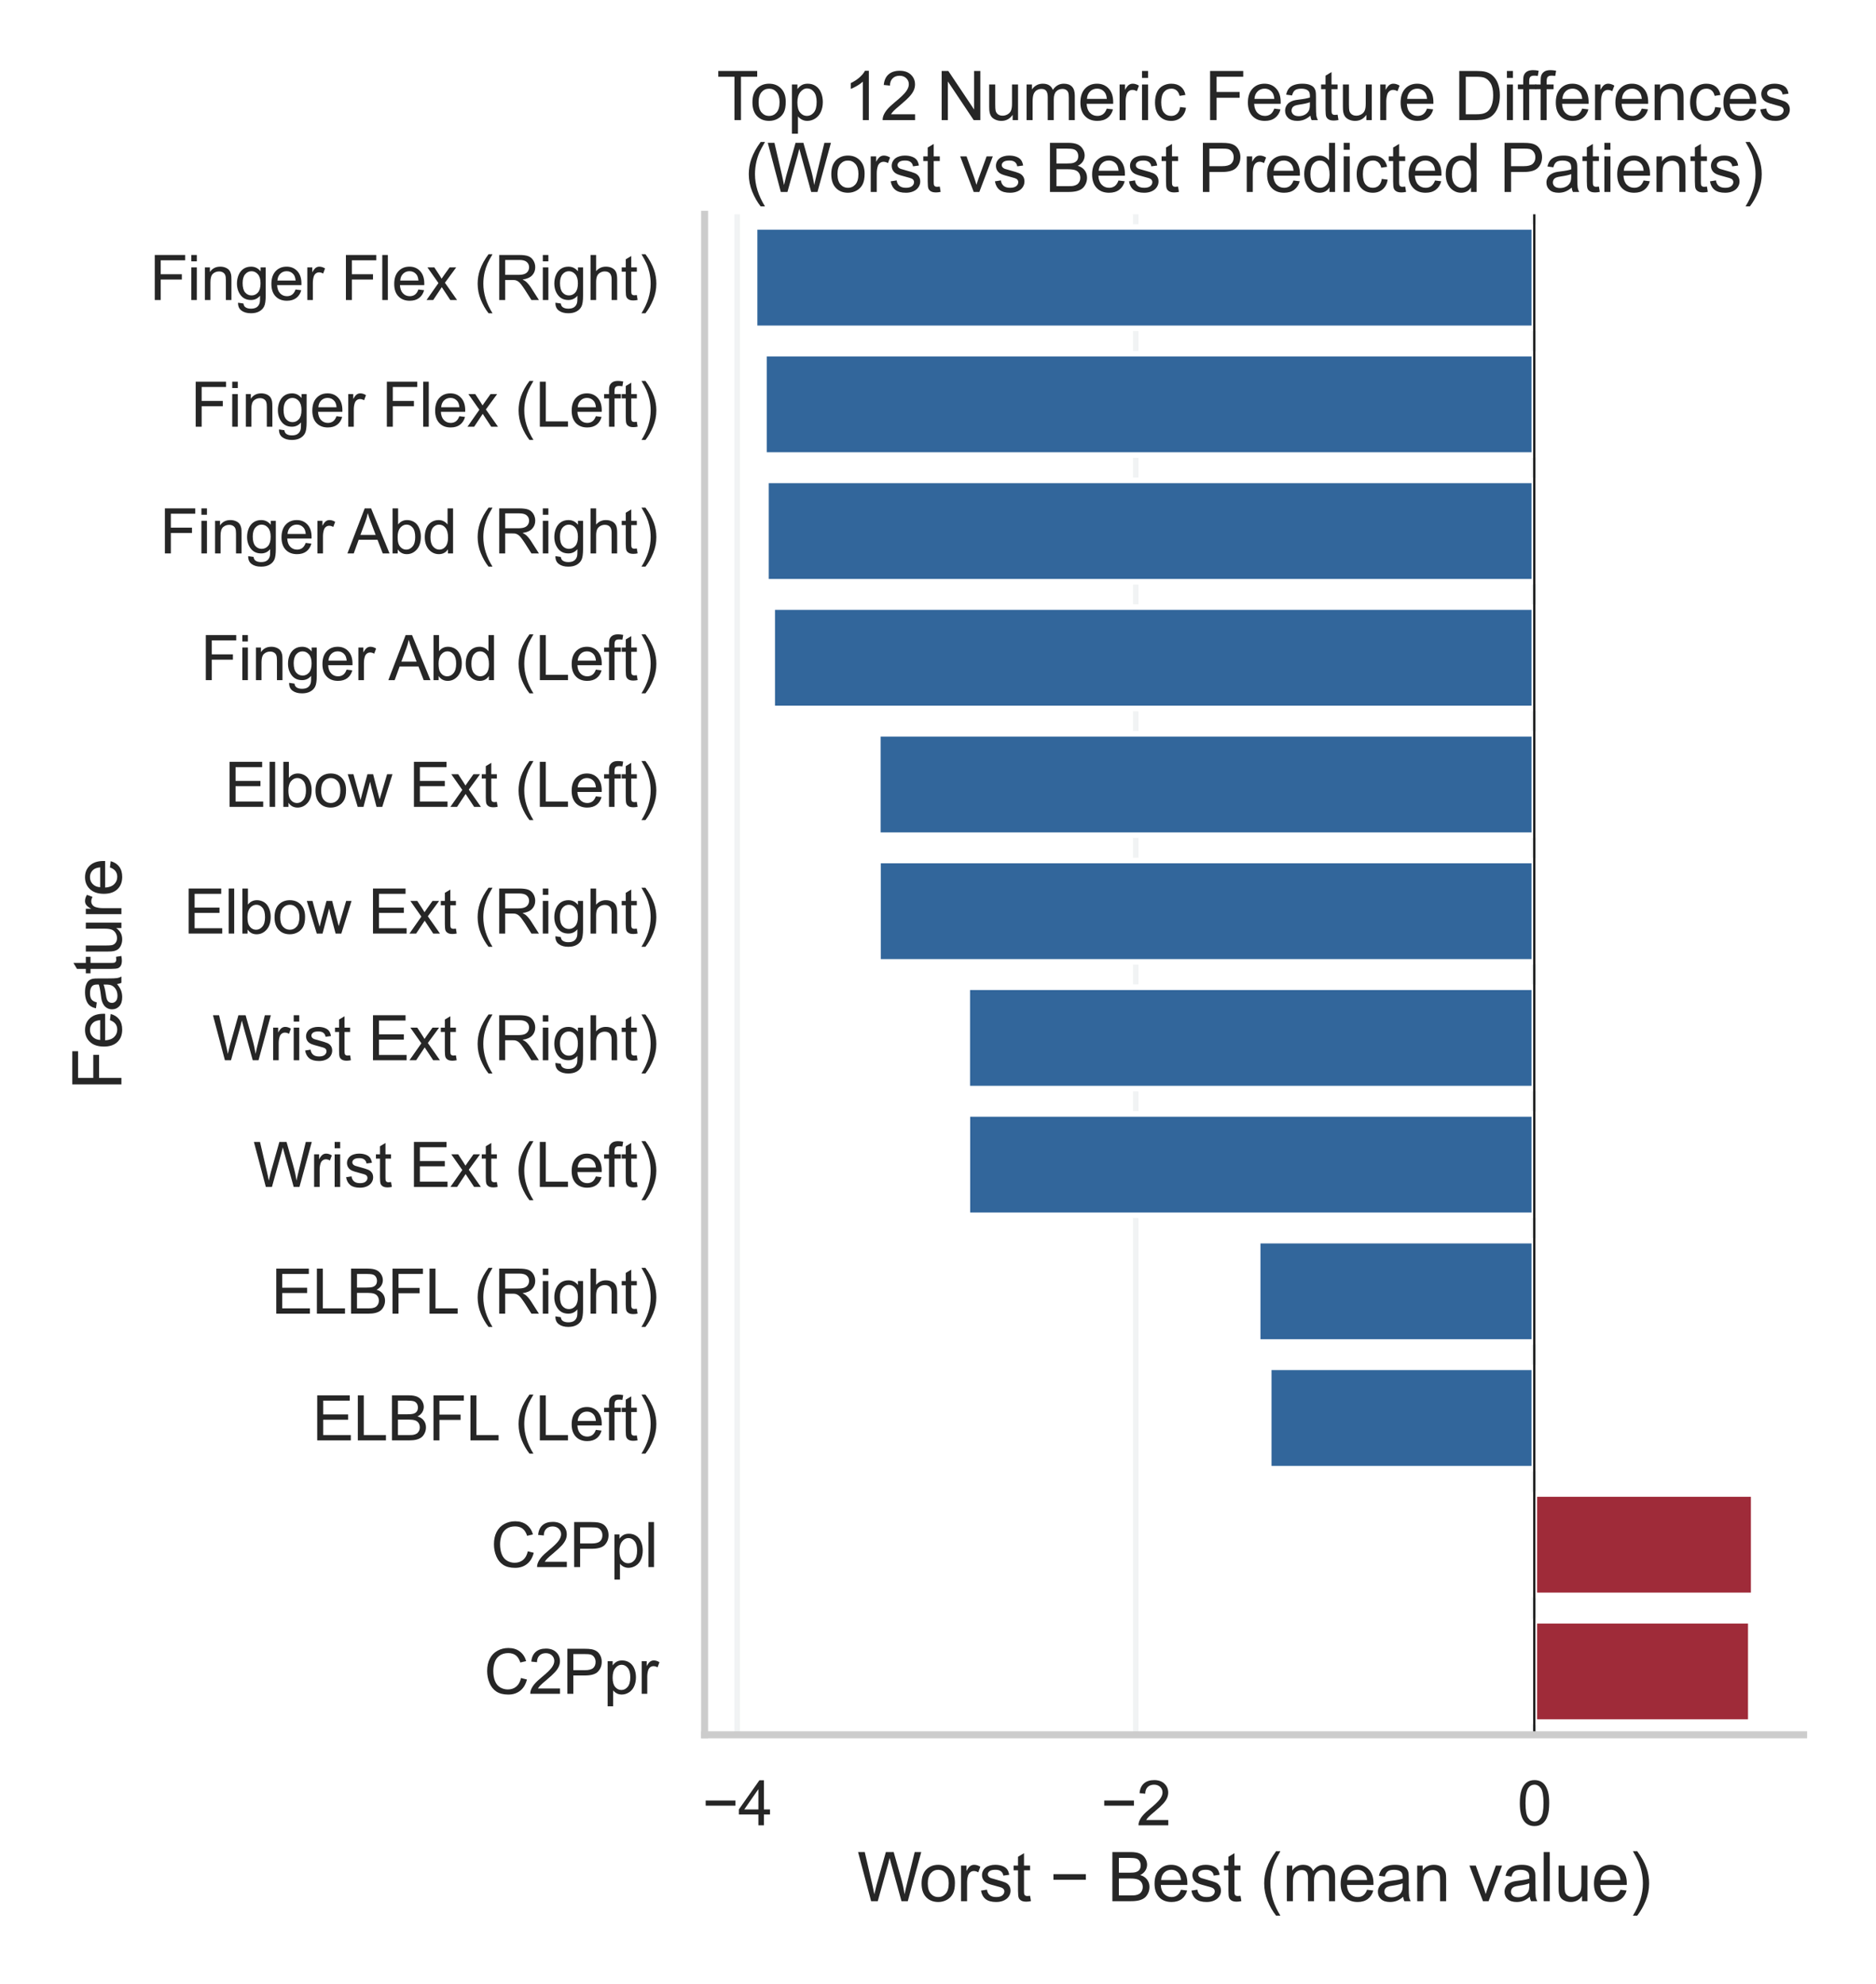 <?xml version="1.0" encoding="utf-8" standalone="no"?>
<!DOCTYPE svg PUBLIC "-//W3C//DTD SVG 1.1//EN"
  "http://www.w3.org/Graphics/SVG/1.1/DTD/svg11.dtd">
<svg xmlns:xlink="http://www.w3.org/1999/xlink" width="504pt" height="532.8pt" viewBox="0 0 504 532.8" xmlns="http://www.w3.org/2000/svg" version="1.1">
 <defs>
  <style type="text/css">*{stroke-linejoin: round; stroke-linecap: butt}</style>
 </defs>
 <g id="figure_1">
  <g id="patch_1">
   <path d="M 0 532.8 
L 504 532.8 
L 504 0 
L 0 0 
z
" style="fill: #ffffff"/>
  </g>
  <g id="axes_1">
   <g id="patch_2">
    <path d="M 189.3 465.9 
L 484.56 465.9 
L 484.56 57.552 
L 189.3 57.552 
z
" style="fill: #ffffff"/>
   </g>
   <g id="matplotlib.axis_1">
    <g id="xtick_1">
     <g id="line2d_1">
      <path d="M 198.054 465.9 
L 198.054 57.552 
" clip-path="url(#p49530a9f66)" style="fill: none; stroke: #d1d5d8; stroke-opacity: 0.3; stroke-width: 1.5; stroke-linecap: round"/>
     </g>
     <g id="text_1">
      <!-- −4 -->
      <g style="fill: #262626" transform="translate(188.648 490.21) scale(0.165 -0.165)">
       <defs>
        <path id="ArialMT-2212" d="M 3381 1997 
L 356 1997 
L 356 2522 
L 3381 2522 
L 3381 1997 
z
" transform="scale(0.016)"/>
        <path id="ArialMT-34" d="M 2069 0 
L 2069 1097 
L 81 1097 
L 81 1613 
L 2172 4581 
L 2631 4581 
L 2631 1613 
L 3250 1613 
L 3250 1097 
L 2631 1097 
L 2631 0 
L 2069 0 
z
M 2069 1613 
L 2069 3678 
L 634 1613 
L 2069 1613 
z
" transform="scale(0.016)"/>
       </defs>
       <use xlink:href="#ArialMT-2212"/>
       <use xlink:href="#ArialMT-34" x="58.398"/>
      </g>
     </g>
    </g>
    <g id="xtick_2">
     <g id="line2d_2">
      <path d="M 305.126 465.9 
L 305.126 57.552 
" clip-path="url(#p49530a9f66)" style="fill: none; stroke: #d1d5d8; stroke-opacity: 0.3; stroke-width: 1.5; stroke-linecap: round"/>
     </g>
     <g id="text_2">
      <!-- −2 -->
      <g style="fill: #262626" transform="translate(295.72 490.21) scale(0.165 -0.165)">
       <defs>
        <path id="ArialMT-32" d="M 3222 541 
L 3222 0 
L 194 0 
Q 188 203 259 391 
Q 375 700 629 1000 
Q 884 1300 1366 1694 
Q 2113 2306 2375 2664 
Q 2638 3022 2638 3341 
Q 2638 3675 2398 3904 
Q 2159 4134 1775 4134 
Q 1369 4134 1125 3890 
Q 881 3647 878 3216 
L 300 3275 
Q 359 3922 746 4261 
Q 1134 4600 1788 4600 
Q 2447 4600 2831 4234 
Q 3216 3869 3216 3328 
Q 3216 3053 3103 2787 
Q 2991 2522 2730 2228 
Q 2469 1934 1863 1422 
Q 1356 997 1212 845 
Q 1069 694 975 541 
L 3222 541 
z
" transform="scale(0.016)"/>
       </defs>
       <use xlink:href="#ArialMT-2212"/>
       <use xlink:href="#ArialMT-32" x="58.398"/>
      </g>
     </g>
    </g>
    <g id="xtick_3">
     <g id="line2d_3">
      <path d="M 412.199 465.9 
L 412.199 57.552 
" clip-path="url(#p49530a9f66)" style="fill: none; stroke: #d1d5d8; stroke-opacity: 0.3; stroke-width: 1.5; stroke-linecap: round"/>
     </g>
     <g id="text_3">
      <!-- 0 -->
      <g style="fill: #262626" transform="translate(407.611 490.21) scale(0.165 -0.165)">
       <defs>
        <path id="ArialMT-30" d="M 266 2259 
Q 266 3072 433 3567 
Q 600 4063 929 4331 
Q 1259 4600 1759 4600 
Q 2128 4600 2406 4451 
Q 2684 4303 2865 4023 
Q 3047 3744 3150 3342 
Q 3253 2941 3253 2259 
Q 3253 1453 3087 958 
Q 2922 463 2592 192 
Q 2263 -78 1759 -78 
Q 1097 -78 719 397 
Q 266 969 266 2259 
z
M 844 2259 
Q 844 1131 1108 757 
Q 1372 384 1759 384 
Q 2147 384 2411 759 
Q 2675 1134 2675 2259 
Q 2675 3391 2411 3762 
Q 2147 4134 1753 4134 
Q 1366 4134 1134 3806 
Q 844 3388 844 2259 
z
" transform="scale(0.016)"/>
       </defs>
       <use xlink:href="#ArialMT-30"/>
      </g>
     </g>
    </g>
    <g id="text_4">
     <!-- Worst − Best (mean value) -->
     <g style="fill: #262626" transform="translate(230.305 510.593) scale(0.18 -0.18)">
      <defs>
       <path id="ArialMT-57" d="M 1294 0 
L 78 4581 
L 700 4581 
L 1397 1578 
Q 1509 1106 1591 641 
Q 1766 1375 1797 1488 
L 2669 4581 
L 3400 4581 
L 4056 2263 
Q 4303 1400 4413 641 
Q 4500 1075 4641 1638 
L 5359 4581 
L 5969 4581 
L 4713 0 
L 4128 0 
L 3163 3491 
Q 3041 3928 3019 4028 
Q 2947 3713 2884 3491 
L 1913 0 
L 1294 0 
z
" transform="scale(0.016)"/>
       <path id="ArialMT-6f" d="M 213 1659 
Q 213 2581 725 3025 
Q 1153 3394 1769 3394 
Q 2453 3394 2887 2945 
Q 3322 2497 3322 1706 
Q 3322 1066 3130 698 
Q 2938 331 2570 128 
Q 2203 -75 1769 -75 
Q 1072 -75 642 372 
Q 213 819 213 1659 
z
M 791 1659 
Q 791 1022 1069 705 
Q 1347 388 1769 388 
Q 2188 388 2466 706 
Q 2744 1025 2744 1678 
Q 2744 2294 2464 2611 
Q 2184 2928 1769 2928 
Q 1347 2928 1069 2612 
Q 791 2297 791 1659 
z
" transform="scale(0.016)"/>
       <path id="ArialMT-72" d="M 416 0 
L 416 3319 
L 922 3319 
L 922 2816 
Q 1116 3169 1280 3281 
Q 1444 3394 1641 3394 
Q 1925 3394 2219 3213 
L 2025 2691 
Q 1819 2813 1613 2813 
Q 1428 2813 1281 2702 
Q 1134 2591 1072 2394 
Q 978 2094 978 1738 
L 978 0 
L 416 0 
z
" transform="scale(0.016)"/>
       <path id="ArialMT-73" d="M 197 991 
L 753 1078 
Q 800 744 1014 566 
Q 1228 388 1613 388 
Q 2000 388 2187 545 
Q 2375 703 2375 916 
Q 2375 1106 2209 1216 
Q 2094 1291 1634 1406 
Q 1016 1563 777 1677 
Q 538 1791 414 1992 
Q 291 2194 291 2438 
Q 291 2659 392 2848 
Q 494 3038 669 3163 
Q 800 3259 1026 3326 
Q 1253 3394 1513 3394 
Q 1903 3394 2198 3281 
Q 2494 3169 2634 2976 
Q 2775 2784 2828 2463 
L 2278 2388 
Q 2241 2644 2061 2787 
Q 1881 2931 1553 2931 
Q 1166 2931 1000 2803 
Q 834 2675 834 2503 
Q 834 2394 903 2306 
Q 972 2216 1119 2156 
Q 1203 2125 1616 2013 
Q 2213 1853 2448 1751 
Q 2684 1650 2818 1456 
Q 2953 1263 2953 975 
Q 2953 694 2789 445 
Q 2625 197 2315 61 
Q 2006 -75 1616 -75 
Q 969 -75 630 194 
Q 291 463 197 991 
z
" transform="scale(0.016)"/>
       <path id="ArialMT-74" d="M 1650 503 
L 1731 6 
Q 1494 -44 1306 -44 
Q 1000 -44 831 53 
Q 663 150 594 308 
Q 525 466 525 972 
L 525 2881 
L 113 2881 
L 113 3319 
L 525 3319 
L 525 4141 
L 1084 4478 
L 1084 3319 
L 1650 3319 
L 1650 2881 
L 1084 2881 
L 1084 941 
Q 1084 700 1114 631 
Q 1144 563 1211 522 
Q 1278 481 1403 481 
Q 1497 481 1650 503 
z
" transform="scale(0.016)"/>
       <path id="ArialMT-20" transform="scale(0.016)"/>
       <path id="ArialMT-42" d="M 469 0 
L 469 4581 
L 2188 4581 
Q 2713 4581 3030 4442 
Q 3347 4303 3526 4014 
Q 3706 3725 3706 3409 
Q 3706 3116 3547 2856 
Q 3388 2597 3066 2438 
Q 3481 2316 3704 2022 
Q 3928 1728 3928 1328 
Q 3928 1006 3792 729 
Q 3656 453 3456 303 
Q 3256 153 2954 76 
Q 2653 0 2216 0 
L 469 0 
z
M 1075 2656 
L 2066 2656 
Q 2469 2656 2644 2709 
Q 2875 2778 2992 2937 
Q 3109 3097 3109 3338 
Q 3109 3566 3000 3739 
Q 2891 3913 2687 3977 
Q 2484 4041 1991 4041 
L 1075 4041 
L 1075 2656 
z
M 1075 541 
L 2216 541 
Q 2509 541 2628 563 
Q 2838 600 2978 687 
Q 3119 775 3209 942 
Q 3300 1109 3300 1328 
Q 3300 1584 3169 1773 
Q 3038 1963 2805 2039 
Q 2572 2116 2134 2116 
L 1075 2116 
L 1075 541 
z
" transform="scale(0.016)"/>
       <path id="ArialMT-65" d="M 2694 1069 
L 3275 997 
Q 3138 488 2766 206 
Q 2394 -75 1816 -75 
Q 1088 -75 661 373 
Q 234 822 234 1631 
Q 234 2469 665 2931 
Q 1097 3394 1784 3394 
Q 2450 3394 2872 2941 
Q 3294 2488 3294 1666 
Q 3294 1616 3291 1516 
L 816 1516 
Q 847 969 1125 678 
Q 1403 388 1819 388 
Q 2128 388 2347 550 
Q 2566 713 2694 1069 
z
M 847 1978 
L 2700 1978 
Q 2663 2397 2488 2606 
Q 2219 2931 1791 2931 
Q 1403 2931 1139 2672 
Q 875 2413 847 1978 
z
" transform="scale(0.016)"/>
       <path id="ArialMT-28" d="M 1497 -1347 
Q 1031 -759 709 28 
Q 388 816 388 1659 
Q 388 2403 628 3084 
Q 909 3875 1497 4659 
L 1900 4659 
Q 1522 4009 1400 3731 
Q 1209 3300 1100 2831 
Q 966 2247 966 1656 
Q 966 153 1900 -1347 
L 1497 -1347 
z
" transform="scale(0.016)"/>
       <path id="ArialMT-6d" d="M 422 0 
L 422 3319 
L 925 3319 
L 925 2853 
Q 1081 3097 1340 3245 
Q 1600 3394 1931 3394 
Q 2300 3394 2536 3241 
Q 2772 3088 2869 2813 
Q 3263 3394 3894 3394 
Q 4388 3394 4653 3120 
Q 4919 2847 4919 2278 
L 4919 0 
L 4359 0 
L 4359 2091 
Q 4359 2428 4304 2576 
Q 4250 2725 4106 2815 
Q 3963 2906 3769 2906 
Q 3419 2906 3187 2673 
Q 2956 2441 2956 1928 
L 2956 0 
L 2394 0 
L 2394 2156 
Q 2394 2531 2256 2718 
Q 2119 2906 1806 2906 
Q 1569 2906 1367 2781 
Q 1166 2656 1075 2415 
Q 984 2175 984 1722 
L 984 0 
L 422 0 
z
" transform="scale(0.016)"/>
       <path id="ArialMT-61" d="M 2588 409 
Q 2275 144 1986 34 
Q 1697 -75 1366 -75 
Q 819 -75 525 192 
Q 231 459 231 875 
Q 231 1119 342 1320 
Q 453 1522 633 1644 
Q 813 1766 1038 1828 
Q 1203 1872 1538 1913 
Q 2219 1994 2541 2106 
Q 2544 2222 2544 2253 
Q 2544 2597 2384 2738 
Q 2169 2928 1744 2928 
Q 1347 2928 1158 2789 
Q 969 2650 878 2297 
L 328 2372 
Q 403 2725 575 2942 
Q 747 3159 1072 3276 
Q 1397 3394 1825 3394 
Q 2250 3394 2515 3294 
Q 2781 3194 2906 3042 
Q 3031 2891 3081 2659 
Q 3109 2516 3109 2141 
L 3109 1391 
Q 3109 606 3145 398 
Q 3181 191 3288 0 
L 2700 0 
Q 2613 175 2588 409 
z
M 2541 1666 
Q 2234 1541 1622 1453 
Q 1275 1403 1131 1340 
Q 988 1278 909 1158 
Q 831 1038 831 891 
Q 831 666 1001 516 
Q 1172 366 1500 366 
Q 1825 366 2078 508 
Q 2331 650 2450 897 
Q 2541 1088 2541 1459 
L 2541 1666 
z
" transform="scale(0.016)"/>
       <path id="ArialMT-6e" d="M 422 0 
L 422 3319 
L 928 3319 
L 928 2847 
Q 1294 3394 1984 3394 
Q 2284 3394 2536 3286 
Q 2788 3178 2913 3003 
Q 3038 2828 3088 2588 
Q 3119 2431 3119 2041 
L 3119 0 
L 2556 0 
L 2556 2019 
Q 2556 2363 2490 2533 
Q 2425 2703 2258 2804 
Q 2091 2906 1866 2906 
Q 1506 2906 1245 2678 
Q 984 2450 984 1813 
L 984 0 
L 422 0 
z
" transform="scale(0.016)"/>
       <path id="ArialMT-76" d="M 1344 0 
L 81 3319 
L 675 3319 
L 1388 1331 
Q 1503 1009 1600 663 
Q 1675 925 1809 1294 
L 2547 3319 
L 3125 3319 
L 1869 0 
L 1344 0 
z
" transform="scale(0.016)"/>
       <path id="ArialMT-6c" d="M 409 0 
L 409 4581 
L 972 4581 
L 972 0 
L 409 0 
z
" transform="scale(0.016)"/>
       <path id="ArialMT-75" d="M 2597 0 
L 2597 488 
Q 2209 -75 1544 -75 
Q 1250 -75 995 37 
Q 741 150 617 320 
Q 494 491 444 738 
Q 409 903 409 1263 
L 409 3319 
L 972 3319 
L 972 1478 
Q 972 1038 1006 884 
Q 1059 663 1231 536 
Q 1403 409 1656 409 
Q 1909 409 2131 539 
Q 2353 669 2445 892 
Q 2538 1116 2538 1541 
L 2538 3319 
L 3100 3319 
L 3100 0 
L 2597 0 
z
" transform="scale(0.016)"/>
       <path id="ArialMT-29" d="M 791 -1347 
L 388 -1347 
Q 1322 153 1322 1656 
Q 1322 2244 1188 2822 
Q 1081 3291 891 3722 
Q 769 4003 388 4659 
L 791 4659 
Q 1378 3875 1659 3084 
Q 1900 2403 1900 1659 
Q 1900 816 1576 28 
Q 1253 -759 791 -1347 
z
" transform="scale(0.016)"/>
      </defs>
      <use xlink:href="#ArialMT-57"/>
      <use xlink:href="#ArialMT-6f" x="92.635"/>
      <use xlink:href="#ArialMT-72" x="148.25"/>
      <use xlink:href="#ArialMT-73" x="181.551"/>
      <use xlink:href="#ArialMT-74" x="231.551"/>
      <use xlink:href="#ArialMT-20" x="259.334"/>
      <use xlink:href="#ArialMT-2212" x="287.117"/>
      <use xlink:href="#ArialMT-20" x="345.516"/>
      <use xlink:href="#ArialMT-42" x="373.299"/>
      <use xlink:href="#ArialMT-65" x="439.998"/>
      <use xlink:href="#ArialMT-73" x="495.613"/>
      <use xlink:href="#ArialMT-74" x="545.613"/>
      <use xlink:href="#ArialMT-20" x="573.396"/>
      <use xlink:href="#ArialMT-28" x="601.18"/>
      <use xlink:href="#ArialMT-6d" x="634.48"/>
      <use xlink:href="#ArialMT-65" x="717.781"/>
      <use xlink:href="#ArialMT-61" x="773.396"/>
      <use xlink:href="#ArialMT-6e" x="829.012"/>
      <use xlink:href="#ArialMT-20" x="884.627"/>
      <use xlink:href="#ArialMT-76" x="912.41"/>
      <use xlink:href="#ArialMT-61" x="962.41"/>
      <use xlink:href="#ArialMT-6c" x="1018.025"/>
      <use xlink:href="#ArialMT-75" x="1040.242"/>
      <use xlink:href="#ArialMT-65" x="1095.857"/>
      <use xlink:href="#ArialMT-29" x="1151.473"/>
     </g>
    </g>
   </g>
   <g id="matplotlib.axis_2">
    <g id="ytick_1">
     <g id="text_5">
      <!-- Finger Flex (Right) -->
      <g style="fill: #262626" transform="translate(40.193 80.572) scale(0.165 -0.165)">
       <defs>
        <path id="ArialMT-46" d="M 525 0 
L 525 4581 
L 3616 4581 
L 3616 4041 
L 1131 4041 
L 1131 2622 
L 3281 2622 
L 3281 2081 
L 1131 2081 
L 1131 0 
L 525 0 
z
" transform="scale(0.016)"/>
        <path id="ArialMT-69" d="M 425 3934 
L 425 4581 
L 988 4581 
L 988 3934 
L 425 3934 
z
M 425 0 
L 425 3319 
L 988 3319 
L 988 0 
L 425 0 
z
" transform="scale(0.016)"/>
        <path id="ArialMT-67" d="M 319 -275 
L 866 -356 
Q 900 -609 1056 -725 
Q 1266 -881 1628 -881 
Q 2019 -881 2231 -725 
Q 2444 -569 2519 -288 
Q 2563 -116 2559 434 
Q 2191 0 1641 0 
Q 956 0 581 494 
Q 206 988 206 1678 
Q 206 2153 378 2554 
Q 550 2956 876 3175 
Q 1203 3394 1644 3394 
Q 2231 3394 2613 2919 
L 2613 3319 
L 3131 3319 
L 3131 450 
Q 3131 -325 2973 -648 
Q 2816 -972 2473 -1159 
Q 2131 -1347 1631 -1347 
Q 1038 -1347 672 -1080 
Q 306 -813 319 -275 
z
M 784 1719 
Q 784 1066 1043 766 
Q 1303 466 1694 466 
Q 2081 466 2343 764 
Q 2606 1063 2606 1700 
Q 2606 2309 2336 2618 
Q 2066 2928 1684 2928 
Q 1309 2928 1046 2623 
Q 784 2319 784 1719 
z
" transform="scale(0.016)"/>
        <path id="ArialMT-78" d="M 47 0 
L 1259 1725 
L 138 3319 
L 841 3319 
L 1350 2541 
Q 1494 2319 1581 2169 
Q 1719 2375 1834 2534 
L 2394 3319 
L 3066 3319 
L 1919 1756 
L 3153 0 
L 2463 0 
L 1781 1031 
L 1600 1309 
L 728 0 
L 47 0 
z
" transform="scale(0.016)"/>
        <path id="ArialMT-52" d="M 503 0 
L 503 4581 
L 2534 4581 
Q 3147 4581 3465 4457 
Q 3784 4334 3975 4021 
Q 4166 3709 4166 3331 
Q 4166 2844 3850 2509 
Q 3534 2175 2875 2084 
Q 3116 1969 3241 1856 
Q 3506 1613 3744 1247 
L 4541 0 
L 3778 0 
L 3172 953 
Q 2906 1366 2734 1584 
Q 2563 1803 2427 1890 
Q 2291 1978 2150 2013 
Q 2047 2034 1813 2034 
L 1109 2034 
L 1109 0 
L 503 0 
z
M 1109 2559 
L 2413 2559 
Q 2828 2559 3062 2645 
Q 3297 2731 3419 2920 
Q 3541 3109 3541 3331 
Q 3541 3656 3305 3865 
Q 3069 4075 2559 4075 
L 1109 4075 
L 1109 2559 
z
" transform="scale(0.016)"/>
        <path id="ArialMT-68" d="M 422 0 
L 422 4581 
L 984 4581 
L 984 2938 
Q 1378 3394 1978 3394 
Q 2347 3394 2619 3248 
Q 2891 3103 3008 2847 
Q 3125 2591 3125 2103 
L 3125 0 
L 2563 0 
L 2563 2103 
Q 2563 2525 2380 2717 
Q 2197 2909 1863 2909 
Q 1613 2909 1392 2779 
Q 1172 2650 1078 2428 
Q 984 2206 984 1816 
L 984 0 
L 422 0 
z
" transform="scale(0.016)"/>
       </defs>
       <use xlink:href="#ArialMT-46"/>
       <use xlink:href="#ArialMT-69" x="61.084"/>
       <use xlink:href="#ArialMT-6e" x="83.301"/>
       <use xlink:href="#ArialMT-67" x="138.916"/>
       <use xlink:href="#ArialMT-65" x="194.531"/>
       <use xlink:href="#ArialMT-72" x="250.146"/>
       <use xlink:href="#ArialMT-20" x="283.447"/>
       <use xlink:href="#ArialMT-46" x="311.23"/>
       <use xlink:href="#ArialMT-6c" x="372.314"/>
       <use xlink:href="#ArialMT-65" x="394.531"/>
       <use xlink:href="#ArialMT-78" x="450.146"/>
       <use xlink:href="#ArialMT-20" x="500.146"/>
       <use xlink:href="#ArialMT-28" x="527.93"/>
       <use xlink:href="#ArialMT-52" x="561.23"/>
       <use xlink:href="#ArialMT-69" x="633.447"/>
       <use xlink:href="#ArialMT-67" x="655.664"/>
       <use xlink:href="#ArialMT-68" x="711.279"/>
       <use xlink:href="#ArialMT-74" x="766.895"/>
       <use xlink:href="#ArialMT-29" x="794.678"/>
      </g>
     </g>
    </g>
    <g id="ytick_2">
     <g id="text_6">
      <!-- Finger Flex (Left) -->
      <g style="fill: #262626" transform="translate(51.191 114.601) scale(0.165 -0.165)">
       <defs>
        <path id="ArialMT-4c" d="M 469 0 
L 469 4581 
L 1075 4581 
L 1075 541 
L 3331 541 
L 3331 0 
L 469 0 
z
" transform="scale(0.016)"/>
        <path id="ArialMT-66" d="M 556 0 
L 556 2881 
L 59 2881 
L 59 3319 
L 556 3319 
L 556 3672 
Q 556 4006 616 4169 
Q 697 4388 901 4523 
Q 1106 4659 1475 4659 
Q 1713 4659 2000 4603 
L 1916 4113 
Q 1741 4144 1584 4144 
Q 1328 4144 1222 4034 
Q 1116 3925 1116 3625 
L 1116 3319 
L 1763 3319 
L 1763 2881 
L 1116 2881 
L 1116 0 
L 556 0 
z
" transform="scale(0.016)"/>
       </defs>
       <use xlink:href="#ArialMT-46"/>
       <use xlink:href="#ArialMT-69" x="61.084"/>
       <use xlink:href="#ArialMT-6e" x="83.301"/>
       <use xlink:href="#ArialMT-67" x="138.916"/>
       <use xlink:href="#ArialMT-65" x="194.531"/>
       <use xlink:href="#ArialMT-72" x="250.146"/>
       <use xlink:href="#ArialMT-20" x="283.447"/>
       <use xlink:href="#ArialMT-46" x="311.23"/>
       <use xlink:href="#ArialMT-6c" x="372.314"/>
       <use xlink:href="#ArialMT-65" x="394.531"/>
       <use xlink:href="#ArialMT-78" x="450.146"/>
       <use xlink:href="#ArialMT-20" x="500.146"/>
       <use xlink:href="#ArialMT-28" x="527.93"/>
       <use xlink:href="#ArialMT-4c" x="561.23"/>
       <use xlink:href="#ArialMT-65" x="616.846"/>
       <use xlink:href="#ArialMT-66" x="672.461"/>
       <use xlink:href="#ArialMT-74" x="700.244"/>
       <use xlink:href="#ArialMT-29" x="728.027"/>
      </g>
     </g>
    </g>
    <g id="ytick_3">
     <g id="text_7">
      <!-- Finger Abd (Right) -->
      <g style="fill: #262626" transform="translate(42.913 148.63) scale(0.165 -0.165)">
       <defs>
        <path id="ArialMT-41" d="M -9 0 
L 1750 4581 
L 2403 4581 
L 4278 0 
L 3588 0 
L 3053 1388 
L 1138 1388 
L 634 0 
L -9 0 
z
M 1313 1881 
L 2866 1881 
L 2388 3150 
Q 2169 3728 2063 4100 
Q 1975 3659 1816 3225 
L 1313 1881 
z
" transform="scale(0.016)"/>
        <path id="ArialMT-62" d="M 941 0 
L 419 0 
L 419 4581 
L 981 4581 
L 981 2947 
Q 1338 3394 1891 3394 
Q 2197 3394 2470 3270 
Q 2744 3147 2920 2923 
Q 3097 2700 3197 2384 
Q 3297 2069 3297 1709 
Q 3297 856 2875 390 
Q 2453 -75 1863 -75 
Q 1275 -75 941 416 
L 941 0 
z
M 934 1684 
Q 934 1088 1097 822 
Q 1363 388 1816 388 
Q 2184 388 2453 708 
Q 2722 1028 2722 1663 
Q 2722 2313 2464 2622 
Q 2206 2931 1841 2931 
Q 1472 2931 1203 2611 
Q 934 2291 934 1684 
z
" transform="scale(0.016)"/>
        <path id="ArialMT-64" d="M 2575 0 
L 2575 419 
Q 2259 -75 1647 -75 
Q 1250 -75 917 144 
Q 584 363 401 755 
Q 219 1147 219 1656 
Q 219 2153 384 2558 
Q 550 2963 881 3178 
Q 1213 3394 1622 3394 
Q 1922 3394 2156 3267 
Q 2391 3141 2538 2938 
L 2538 4581 
L 3097 4581 
L 3097 0 
L 2575 0 
z
M 797 1656 
Q 797 1019 1065 703 
Q 1334 388 1700 388 
Q 2069 388 2326 689 
Q 2584 991 2584 1609 
Q 2584 2291 2321 2609 
Q 2059 2928 1675 2928 
Q 1300 2928 1048 2622 
Q 797 2316 797 1656 
z
" transform="scale(0.016)"/>
       </defs>
       <use xlink:href="#ArialMT-46"/>
       <use xlink:href="#ArialMT-69" x="61.084"/>
       <use xlink:href="#ArialMT-6e" x="83.301"/>
       <use xlink:href="#ArialMT-67" x="138.916"/>
       <use xlink:href="#ArialMT-65" x="194.531"/>
       <use xlink:href="#ArialMT-72" x="250.146"/>
       <use xlink:href="#ArialMT-20" x="283.447"/>
       <use xlink:href="#ArialMT-41" x="305.73"/>
       <use xlink:href="#ArialMT-62" x="372.43"/>
       <use xlink:href="#ArialMT-64" x="428.045"/>
       <use xlink:href="#ArialMT-20" x="483.66"/>
       <use xlink:href="#ArialMT-28" x="511.443"/>
       <use xlink:href="#ArialMT-52" x="544.744"/>
       <use xlink:href="#ArialMT-69" x="616.961"/>
       <use xlink:href="#ArialMT-67" x="639.178"/>
       <use xlink:href="#ArialMT-68" x="694.793"/>
       <use xlink:href="#ArialMT-74" x="750.408"/>
       <use xlink:href="#ArialMT-29" x="778.191"/>
      </g>
     </g>
    </g>
    <g id="ytick_4">
     <g id="text_8">
      <!-- Finger Abd (Left) -->
      <g style="fill: #262626" transform="translate(53.911 182.659) scale(0.165 -0.165)">
       <use xlink:href="#ArialMT-46"/>
       <use xlink:href="#ArialMT-69" x="61.084"/>
       <use xlink:href="#ArialMT-6e" x="83.301"/>
       <use xlink:href="#ArialMT-67" x="138.916"/>
       <use xlink:href="#ArialMT-65" x="194.531"/>
       <use xlink:href="#ArialMT-72" x="250.146"/>
       <use xlink:href="#ArialMT-20" x="283.447"/>
       <use xlink:href="#ArialMT-41" x="305.73"/>
       <use xlink:href="#ArialMT-62" x="372.43"/>
       <use xlink:href="#ArialMT-64" x="428.045"/>
       <use xlink:href="#ArialMT-20" x="483.66"/>
       <use xlink:href="#ArialMT-28" x="511.443"/>
       <use xlink:href="#ArialMT-4c" x="544.744"/>
       <use xlink:href="#ArialMT-65" x="600.359"/>
       <use xlink:href="#ArialMT-66" x="655.975"/>
       <use xlink:href="#ArialMT-74" x="683.758"/>
       <use xlink:href="#ArialMT-29" x="711.541"/>
      </g>
     </g>
    </g>
    <g id="ytick_5">
     <g id="text_9">
      <!-- Elbow Ext (Left) -->
      <g style="fill: #262626" transform="translate(60.346 216.688) scale(0.165 -0.165)">
       <defs>
        <path id="ArialMT-45" d="M 506 0 
L 506 4581 
L 3819 4581 
L 3819 4041 
L 1113 4041 
L 1113 2638 
L 3647 2638 
L 3647 2100 
L 1113 2100 
L 1113 541 
L 3925 541 
L 3925 0 
L 506 0 
z
" transform="scale(0.016)"/>
        <path id="ArialMT-77" d="M 1034 0 
L 19 3319 
L 600 3319 
L 1128 1403 
L 1325 691 
Q 1338 744 1497 1375 
L 2025 3319 
L 2603 3319 
L 3100 1394 
L 3266 759 
L 3456 1400 
L 4025 3319 
L 4572 3319 
L 3534 0 
L 2950 0 
L 2422 1988 
L 2294 2553 
L 1622 0 
L 1034 0 
z
" transform="scale(0.016)"/>
       </defs>
       <use xlink:href="#ArialMT-45"/>
       <use xlink:href="#ArialMT-6c" x="66.699"/>
       <use xlink:href="#ArialMT-62" x="88.916"/>
       <use xlink:href="#ArialMT-6f" x="144.531"/>
       <use xlink:href="#ArialMT-77" x="200.146"/>
       <use xlink:href="#ArialMT-20" x="272.363"/>
       <use xlink:href="#ArialMT-45" x="300.146"/>
       <use xlink:href="#ArialMT-78" x="366.846"/>
       <use xlink:href="#ArialMT-74" x="416.846"/>
       <use xlink:href="#ArialMT-20" x="444.629"/>
       <use xlink:href="#ArialMT-28" x="472.412"/>
       <use xlink:href="#ArialMT-4c" x="505.713"/>
       <use xlink:href="#ArialMT-65" x="561.328"/>
       <use xlink:href="#ArialMT-66" x="616.943"/>
       <use xlink:href="#ArialMT-74" x="644.727"/>
       <use xlink:href="#ArialMT-29" x="672.51"/>
      </g>
     </g>
    </g>
    <g id="ytick_6">
     <g id="text_10">
      <!-- Elbow Ext (Right) -->
      <g style="fill: #262626" transform="translate(49.348 250.717) scale(0.165 -0.165)">
       <use xlink:href="#ArialMT-45"/>
       <use xlink:href="#ArialMT-6c" x="66.699"/>
       <use xlink:href="#ArialMT-62" x="88.916"/>
       <use xlink:href="#ArialMT-6f" x="144.531"/>
       <use xlink:href="#ArialMT-77" x="200.146"/>
       <use xlink:href="#ArialMT-20" x="272.363"/>
       <use xlink:href="#ArialMT-45" x="300.146"/>
       <use xlink:href="#ArialMT-78" x="366.846"/>
       <use xlink:href="#ArialMT-74" x="416.846"/>
       <use xlink:href="#ArialMT-20" x="444.629"/>
       <use xlink:href="#ArialMT-28" x="472.412"/>
       <use xlink:href="#ArialMT-52" x="505.713"/>
       <use xlink:href="#ArialMT-69" x="577.93"/>
       <use xlink:href="#ArialMT-67" x="600.146"/>
       <use xlink:href="#ArialMT-68" x="655.762"/>
       <use xlink:href="#ArialMT-74" x="711.377"/>
       <use xlink:href="#ArialMT-29" x="739.16"/>
      </g>
     </g>
    </g>
    <g id="ytick_7">
     <g id="text_11">
      <!-- Wrist Ext (Right) -->
      <g style="fill: #262626" transform="translate(57.007 284.746) scale(0.165 -0.165)">
       <use xlink:href="#ArialMT-57"/>
       <use xlink:href="#ArialMT-72" x="92.635"/>
       <use xlink:href="#ArialMT-69" x="125.936"/>
       <use xlink:href="#ArialMT-73" x="148.152"/>
       <use xlink:href="#ArialMT-74" x="198.152"/>
       <use xlink:href="#ArialMT-20" x="225.936"/>
       <use xlink:href="#ArialMT-45" x="253.719"/>
       <use xlink:href="#ArialMT-78" x="320.418"/>
       <use xlink:href="#ArialMT-74" x="370.418"/>
       <use xlink:href="#ArialMT-20" x="398.201"/>
       <use xlink:href="#ArialMT-28" x="425.984"/>
       <use xlink:href="#ArialMT-52" x="459.285"/>
       <use xlink:href="#ArialMT-69" x="531.502"/>
       <use xlink:href="#ArialMT-67" x="553.719"/>
       <use xlink:href="#ArialMT-68" x="609.334"/>
       <use xlink:href="#ArialMT-74" x="664.949"/>
       <use xlink:href="#ArialMT-29" x="692.732"/>
      </g>
     </g>
    </g>
    <g id="ytick_8">
     <g id="text_12">
      <!-- Wrist Ext (Left) -->
      <g style="fill: #262626" transform="translate(68.006 318.775) scale(0.165 -0.165)">
       <use xlink:href="#ArialMT-57"/>
       <use xlink:href="#ArialMT-72" x="92.635"/>
       <use xlink:href="#ArialMT-69" x="125.936"/>
       <use xlink:href="#ArialMT-73" x="148.152"/>
       <use xlink:href="#ArialMT-74" x="198.152"/>
       <use xlink:href="#ArialMT-20" x="225.936"/>
       <use xlink:href="#ArialMT-45" x="253.719"/>
       <use xlink:href="#ArialMT-78" x="320.418"/>
       <use xlink:href="#ArialMT-74" x="370.418"/>
       <use xlink:href="#ArialMT-20" x="398.201"/>
       <use xlink:href="#ArialMT-28" x="425.984"/>
       <use xlink:href="#ArialMT-4c" x="459.285"/>
       <use xlink:href="#ArialMT-65" x="514.9"/>
       <use xlink:href="#ArialMT-66" x="570.516"/>
       <use xlink:href="#ArialMT-74" x="598.299"/>
       <use xlink:href="#ArialMT-29" x="626.082"/>
      </g>
     </g>
    </g>
    <g id="ytick_9">
     <g id="text_13">
      <!-- ELBFL (Right) -->
      <g style="fill: #262626" transform="translate(72.889 352.804) scale(0.165 -0.165)">
       <use xlink:href="#ArialMT-45"/>
       <use xlink:href="#ArialMT-4c" x="66.699"/>
       <use xlink:href="#ArialMT-42" x="122.314"/>
       <use xlink:href="#ArialMT-46" x="189.014"/>
       <use xlink:href="#ArialMT-4c" x="250.098"/>
       <use xlink:href="#ArialMT-20" x="301.963"/>
       <use xlink:href="#ArialMT-28" x="329.746"/>
       <use xlink:href="#ArialMT-52" x="363.047"/>
       <use xlink:href="#ArialMT-69" x="435.264"/>
       <use xlink:href="#ArialMT-67" x="457.48"/>
       <use xlink:href="#ArialMT-68" x="513.096"/>
       <use xlink:href="#ArialMT-74" x="568.711"/>
       <use xlink:href="#ArialMT-29" x="596.494"/>
      </g>
     </g>
    </g>
    <g id="ytick_10">
     <g id="text_14">
      <!-- ELBFL (Left) -->
      <g style="fill: #262626" transform="translate(83.887 386.833) scale(0.165 -0.165)">
       <use xlink:href="#ArialMT-45"/>
       <use xlink:href="#ArialMT-4c" x="66.699"/>
       <use xlink:href="#ArialMT-42" x="122.314"/>
       <use xlink:href="#ArialMT-46" x="189.014"/>
       <use xlink:href="#ArialMT-4c" x="250.098"/>
       <use xlink:href="#ArialMT-20" x="301.963"/>
       <use xlink:href="#ArialMT-28" x="329.746"/>
       <use xlink:href="#ArialMT-4c" x="363.047"/>
       <use xlink:href="#ArialMT-65" x="418.662"/>
       <use xlink:href="#ArialMT-66" x="474.277"/>
       <use xlink:href="#ArialMT-74" x="502.061"/>
       <use xlink:href="#ArialMT-29" x="529.844"/>
      </g>
     </g>
    </g>
    <g id="ytick_11">
     <g id="text_15">
      <!-- C2Ppl -->
      <g style="fill: #262626" transform="translate(131.861 420.862) scale(0.165 -0.165)">
       <defs>
        <path id="ArialMT-43" d="M 3763 1606 
L 4369 1453 
Q 4178 706 3683 314 
Q 3188 -78 2472 -78 
Q 1731 -78 1267 223 
Q 803 525 561 1097 
Q 319 1669 319 2325 
Q 319 3041 592 3573 
Q 866 4106 1370 4382 
Q 1875 4659 2481 4659 
Q 3169 4659 3637 4309 
Q 4106 3959 4291 3325 
L 3694 3184 
Q 3534 3684 3231 3912 
Q 2928 4141 2469 4141 
Q 1941 4141 1586 3887 
Q 1231 3634 1087 3207 
Q 944 2781 944 2328 
Q 944 1744 1114 1308 
Q 1284 872 1643 656 
Q 2003 441 2422 441 
Q 2931 441 3284 734 
Q 3638 1028 3763 1606 
z
" transform="scale(0.016)"/>
        <path id="ArialMT-50" d="M 494 0 
L 494 4581 
L 2222 4581 
Q 2678 4581 2919 4538 
Q 3256 4481 3484 4323 
Q 3713 4166 3852 3881 
Q 3991 3597 3991 3256 
Q 3991 2672 3619 2267 
Q 3247 1863 2275 1863 
L 1100 1863 
L 1100 0 
L 494 0 
z
M 1100 2403 
L 2284 2403 
Q 2872 2403 3119 2622 
Q 3366 2841 3366 3238 
Q 3366 3525 3220 3729 
Q 3075 3934 2838 4000 
Q 2684 4041 2272 4041 
L 1100 4041 
L 1100 2403 
z
" transform="scale(0.016)"/>
        <path id="ArialMT-70" d="M 422 -1272 
L 422 3319 
L 934 3319 
L 934 2888 
Q 1116 3141 1344 3267 
Q 1572 3394 1897 3394 
Q 2322 3394 2647 3175 
Q 2972 2956 3137 2557 
Q 3303 2159 3303 1684 
Q 3303 1175 3120 767 
Q 2938 359 2589 142 
Q 2241 -75 1856 -75 
Q 1575 -75 1351 44 
Q 1128 163 984 344 
L 984 -1272 
L 422 -1272 
z
M 931 1641 
Q 931 1000 1190 694 
Q 1450 388 1819 388 
Q 2194 388 2461 705 
Q 2728 1022 2728 1688 
Q 2728 2322 2467 2637 
Q 2206 2953 1844 2953 
Q 1484 2953 1207 2617 
Q 931 2281 931 1641 
z
" transform="scale(0.016)"/>
       </defs>
       <use xlink:href="#ArialMT-43"/>
       <use xlink:href="#ArialMT-32" x="72.217"/>
       <use xlink:href="#ArialMT-50" x="127.832"/>
       <use xlink:href="#ArialMT-70" x="194.531"/>
       <use xlink:href="#ArialMT-6c" x="250.146"/>
      </g>
     </g>
    </g>
    <g id="ytick_12">
     <g id="text_16">
      <!-- C2Ppr -->
      <g style="fill: #262626" transform="translate(130.033 454.891) scale(0.165 -0.165)">
       <use xlink:href="#ArialMT-43"/>
       <use xlink:href="#ArialMT-32" x="72.217"/>
       <use xlink:href="#ArialMT-50" x="127.832"/>
       <use xlink:href="#ArialMT-70" x="194.531"/>
       <use xlink:href="#ArialMT-72" x="250.146"/>
      </g>
     </g>
    </g>
    <g id="text_17">
     <!-- Feature -->
     <g style="fill: #262626" transform="translate(32.615 292.739) rotate(-90) scale(0.18 -0.18)">
      <use xlink:href="#ArialMT-46"/>
      <use xlink:href="#ArialMT-65" x="61.084"/>
      <use xlink:href="#ArialMT-61" x="116.699"/>
      <use xlink:href="#ArialMT-74" x="172.314"/>
      <use xlink:href="#ArialMT-75" x="200.098"/>
      <use xlink:href="#ArialMT-72" x="255.713"/>
      <use xlink:href="#ArialMT-65" x="289.014"/>
     </g>
    </g>
   </g>
   <g id="patch_3">
    <path d="M 412.199 60.955 
L 202.721 60.955 
L 202.721 88.178 
L 412.199 88.178 
z
" clip-path="url(#p49530a9f66)" style="fill: #32669b; stroke: #ffffff; stroke-width: 1.5; stroke-linejoin: miter"/>
   </g>
   <g id="patch_4">
    <path d="M 412.199 94.984 
L 205.239 94.984 
L 205.239 122.207 
L 412.199 122.207 
z
" clip-path="url(#p49530a9f66)" style="fill: #32669b; stroke: #ffffff; stroke-width: 1.5; stroke-linejoin: miter"/>
   </g>
   <g id="patch_5">
    <path d="M 412.199 129.013 
L 205.775 129.013 
L 205.775 156.236 
L 412.199 156.236 
z
" clip-path="url(#p49530a9f66)" style="fill: #32669b; stroke: #ffffff; stroke-width: 1.5; stroke-linejoin: miter"/>
   </g>
   <g id="patch_6">
    <path d="M 412.199 163.042 
L 207.46 163.042 
L 207.46 190.265 
L 412.199 190.265 
z
" clip-path="url(#p49530a9f66)" style="fill: #32669b; stroke: #ffffff; stroke-width: 1.5; stroke-linejoin: miter"/>
   </g>
   <g id="patch_7">
    <path d="M 412.199 197.071 
L 235.834 197.071 
L 235.834 224.294 
L 412.199 224.294 
z
" clip-path="url(#p49530a9f66)" style="fill: #32669b; stroke: #ffffff; stroke-width: 1.5; stroke-linejoin: miter"/>
   </g>
   <g id="patch_8">
    <path d="M 412.199 231.1 
L 235.879 231.1 
L 235.879 258.323 
L 412.199 258.323 
z
" clip-path="url(#p49530a9f66)" style="fill: #32669b; stroke: #ffffff; stroke-width: 1.5; stroke-linejoin: miter"/>
   </g>
   <g id="patch_9">
    <path d="M 412.199 265.129 
L 259.862 265.129 
L 259.862 292.352 
L 412.199 292.352 
z
" clip-path="url(#p49530a9f66)" style="fill: #32669b; stroke: #ffffff; stroke-width: 1.5; stroke-linejoin: miter"/>
   </g>
   <g id="patch_10">
    <path d="M 412.199 299.158 
L 259.891 299.158 
L 259.891 326.381 
L 412.199 326.381 
z
" clip-path="url(#p49530a9f66)" style="fill: #32669b; stroke: #ffffff; stroke-width: 1.5; stroke-linejoin: miter"/>
   </g>
   <g id="patch_11">
    <path d="M 412.199 333.187 
L 337.883 333.187 
L 337.883 360.41 
L 412.199 360.41 
z
" clip-path="url(#p49530a9f66)" style="fill: #32669b; stroke: #ffffff; stroke-width: 1.5; stroke-linejoin: miter"/>
   </g>
   <g id="patch_12">
    <path d="M 412.199 367.216 
L 340.852 367.216 
L 340.852 394.439 
L 412.199 394.439 
z
" clip-path="url(#p49530a9f66)" style="fill: #32669b; stroke: #ffffff; stroke-width: 1.5; stroke-linejoin: miter"/>
   </g>
   <g id="patch_13">
    <path d="M 412.199 401.245 
L 471.139 401.245 
L 471.139 428.468 
L 412.199 428.468 
z
" clip-path="url(#p49530a9f66)" style="fill: #9f2b39; stroke: #ffffff; stroke-width: 1.5; stroke-linejoin: miter"/>
   </g>
   <g id="patch_14">
    <path d="M 412.199 435.274 
L 470.362 435.274 
L 470.362 462.497 
L 412.199 462.497 
z
" clip-path="url(#p49530a9f66)" style="fill: #9f2b39; stroke: #ffffff; stroke-width: 1.5; stroke-linejoin: miter"/>
   </g>
   <g id="line2d_4">
    <path clip-path="url(#p49530a9f66)" style="fill: none; stroke: #424242; stroke-width: 3.375; stroke-linecap: round"/>
   </g>
   <g id="line2d_5">
    <path clip-path="url(#p49530a9f66)" style="fill: none; stroke: #424242; stroke-width: 3.375; stroke-linecap: round"/>
   </g>
   <g id="line2d_6">
    <path clip-path="url(#p49530a9f66)" style="fill: none; stroke: #424242; stroke-width: 3.375; stroke-linecap: round"/>
   </g>
   <g id="line2d_7">
    <path clip-path="url(#p49530a9f66)" style="fill: none; stroke: #424242; stroke-width: 3.375; stroke-linecap: round"/>
   </g>
   <g id="line2d_8">
    <path clip-path="url(#p49530a9f66)" style="fill: none; stroke: #424242; stroke-width: 3.375; stroke-linecap: round"/>
   </g>
   <g id="line2d_9">
    <path clip-path="url(#p49530a9f66)" style="fill: none; stroke: #424242; stroke-width: 3.375; stroke-linecap: round"/>
   </g>
   <g id="line2d_10">
    <path clip-path="url(#p49530a9f66)" style="fill: none; stroke: #424242; stroke-width: 3.375; stroke-linecap: round"/>
   </g>
   <g id="line2d_11">
    <path clip-path="url(#p49530a9f66)" style="fill: none; stroke: #424242; stroke-width: 3.375; stroke-linecap: round"/>
   </g>
   <g id="line2d_12">
    <path clip-path="url(#p49530a9f66)" style="fill: none; stroke: #424242; stroke-width: 3.375; stroke-linecap: round"/>
   </g>
   <g id="line2d_13">
    <path clip-path="url(#p49530a9f66)" style="fill: none; stroke: #424242; stroke-width: 3.375; stroke-linecap: round"/>
   </g>
   <g id="line2d_14">
    <path clip-path="url(#p49530a9f66)" style="fill: none; stroke: #424242; stroke-width: 3.375; stroke-linecap: round"/>
   </g>
   <g id="line2d_15">
    <path clip-path="url(#p49530a9f66)" style="fill: none; stroke: #424242; stroke-width: 3.375; stroke-linecap: round"/>
   </g>
   <g id="line2d_16">
    <path d="M 412.199 465.9 
L 412.199 57.552 
" clip-path="url(#p49530a9f66)" style="fill: none; stroke: #1a1a1a; stroke-width: 0.6; stroke-linecap: round"/>
   </g>
   <g id="patch_15">
    <path d="M 189.3 465.9 
L 189.3 57.552 
" style="fill: none; stroke: #cccccc; stroke-width: 1.875; stroke-linejoin: miter; stroke-linecap: square"/>
   </g>
   <g id="patch_16">
    <path d="M 189.3 465.9 
L 484.56 465.9 
" style="fill: none; stroke: #cccccc; stroke-width: 1.875; stroke-linejoin: miter; stroke-linecap: square"/>
   </g>
   <g id="text_18">
    <!-- Top 12 Numeric Feature Differences -->
    <g style="fill: #262626" transform="translate(192.539 32.25) scale(0.18 -0.18)">
     <defs>
      <path id="ArialMT-54" d="M 1659 0 
L 1659 4041 
L 150 4041 
L 150 4581 
L 3781 4581 
L 3781 4041 
L 2266 4041 
L 2266 0 
L 1659 0 
z
" transform="scale(0.016)"/>
      <path id="ArialMT-31" d="M 2384 0 
L 1822 0 
L 1822 3584 
Q 1619 3391 1289 3197 
Q 959 3003 697 2906 
L 697 3450 
Q 1169 3672 1522 3987 
Q 1875 4303 2022 4600 
L 2384 4600 
L 2384 0 
z
" transform="scale(0.016)"/>
      <path id="ArialMT-4e" d="M 488 0 
L 488 4581 
L 1109 4581 
L 3516 984 
L 3516 4581 
L 4097 4581 
L 4097 0 
L 3475 0 
L 1069 3600 
L 1069 0 
L 488 0 
z
" transform="scale(0.016)"/>
      <path id="ArialMT-63" d="M 2588 1216 
L 3141 1144 
Q 3050 572 2676 248 
Q 2303 -75 1759 -75 
Q 1078 -75 664 370 
Q 250 816 250 1647 
Q 250 2184 428 2587 
Q 606 2991 970 3192 
Q 1334 3394 1763 3394 
Q 2303 3394 2647 3120 
Q 2991 2847 3088 2344 
L 2541 2259 
Q 2463 2594 2264 2762 
Q 2066 2931 1784 2931 
Q 1359 2931 1093 2626 
Q 828 2322 828 1663 
Q 828 994 1084 691 
Q 1341 388 1753 388 
Q 2084 388 2306 591 
Q 2528 794 2588 1216 
z
" transform="scale(0.016)"/>
      <path id="ArialMT-44" d="M 494 0 
L 494 4581 
L 2072 4581 
Q 2606 4581 2888 4516 
Q 3281 4425 3559 4188 
Q 3922 3881 4101 3404 
Q 4281 2928 4281 2316 
Q 4281 1794 4159 1391 
Q 4038 988 3847 723 
Q 3656 459 3429 307 
Q 3203 156 2883 78 
Q 2563 0 2147 0 
L 494 0 
z
M 1100 541 
L 2078 541 
Q 2531 541 2789 625 
Q 3047 709 3200 863 
Q 3416 1078 3536 1442 
Q 3656 1806 3656 2325 
Q 3656 3044 3420 3430 
Q 3184 3816 2847 3947 
Q 2603 4041 2063 4041 
L 1100 4041 
L 1100 541 
z
" transform="scale(0.016)"/>
     </defs>
     <use xlink:href="#ArialMT-54"/>
     <use xlink:href="#ArialMT-6f" x="49.959"/>
     <use xlink:href="#ArialMT-70" x="105.574"/>
     <use xlink:href="#ArialMT-20" x="161.189"/>
     <use xlink:href="#ArialMT-31" x="188.973"/>
     <use xlink:href="#ArialMT-32" x="244.588"/>
     <use xlink:href="#ArialMT-20" x="300.203"/>
     <use xlink:href="#ArialMT-4e" x="327.986"/>
     <use xlink:href="#ArialMT-75" x="400.203"/>
     <use xlink:href="#ArialMT-6d" x="455.818"/>
     <use xlink:href="#ArialMT-65" x="539.119"/>
     <use xlink:href="#ArialMT-72" x="594.734"/>
     <use xlink:href="#ArialMT-69" x="628.035"/>
     <use xlink:href="#ArialMT-63" x="650.252"/>
     <use xlink:href="#ArialMT-20" x="700.252"/>
     <use xlink:href="#ArialMT-46" x="728.035"/>
     <use xlink:href="#ArialMT-65" x="789.119"/>
     <use xlink:href="#ArialMT-61" x="844.734"/>
     <use xlink:href="#ArialMT-74" x="900.35"/>
     <use xlink:href="#ArialMT-75" x="928.133"/>
     <use xlink:href="#ArialMT-72" x="983.748"/>
     <use xlink:href="#ArialMT-65" x="1017.049"/>
     <use xlink:href="#ArialMT-20" x="1072.664"/>
     <use xlink:href="#ArialMT-44" x="1100.447"/>
     <use xlink:href="#ArialMT-69" x="1172.664"/>
     <use xlink:href="#ArialMT-66" x="1194.881"/>
     <use xlink:href="#ArialMT-66" x="1220.914"/>
     <use xlink:href="#ArialMT-65" x="1248.697"/>
     <use xlink:href="#ArialMT-72" x="1304.312"/>
     <use xlink:href="#ArialMT-65" x="1337.613"/>
     <use xlink:href="#ArialMT-6e" x="1393.229"/>
     <use xlink:href="#ArialMT-63" x="1448.844"/>
     <use xlink:href="#ArialMT-65" x="1498.844"/>
     <use xlink:href="#ArialMT-73" x="1554.459"/>
    </g>
    <!-- (Worst vs Best Predicted Patients) -->
    <g style="fill: #262626" transform="translate(200.05 51.552) scale(0.18 -0.18)">
     <use xlink:href="#ArialMT-28"/>
     <use xlink:href="#ArialMT-57" x="33.301"/>
     <use xlink:href="#ArialMT-6f" x="125.936"/>
     <use xlink:href="#ArialMT-72" x="181.551"/>
     <use xlink:href="#ArialMT-73" x="214.852"/>
     <use xlink:href="#ArialMT-74" x="264.852"/>
     <use xlink:href="#ArialMT-20" x="292.635"/>
     <use xlink:href="#ArialMT-76" x="320.418"/>
     <use xlink:href="#ArialMT-73" x="370.418"/>
     <use xlink:href="#ArialMT-20" x="420.418"/>
     <use xlink:href="#ArialMT-42" x="448.201"/>
     <use xlink:href="#ArialMT-65" x="514.9"/>
     <use xlink:href="#ArialMT-73" x="570.516"/>
     <use xlink:href="#ArialMT-74" x="620.516"/>
     <use xlink:href="#ArialMT-20" x="648.299"/>
     <use xlink:href="#ArialMT-50" x="676.082"/>
     <use xlink:href="#ArialMT-72" x="742.781"/>
     <use xlink:href="#ArialMT-65" x="776.082"/>
     <use xlink:href="#ArialMT-64" x="831.697"/>
     <use xlink:href="#ArialMT-69" x="887.312"/>
     <use xlink:href="#ArialMT-63" x="909.529"/>
     <use xlink:href="#ArialMT-74" x="959.529"/>
     <use xlink:href="#ArialMT-65" x="987.312"/>
     <use xlink:href="#ArialMT-64" x="1042.928"/>
     <use xlink:href="#ArialMT-20" x="1098.543"/>
     <use xlink:href="#ArialMT-50" x="1126.326"/>
     <use xlink:href="#ArialMT-61" x="1193.025"/>
     <use xlink:href="#ArialMT-74" x="1248.641"/>
     <use xlink:href="#ArialMT-69" x="1276.424"/>
     <use xlink:href="#ArialMT-65" x="1298.641"/>
     <use xlink:href="#ArialMT-6e" x="1354.256"/>
     <use xlink:href="#ArialMT-74" x="1409.871"/>
     <use xlink:href="#ArialMT-73" x="1437.654"/>
     <use xlink:href="#ArialMT-29" x="1487.654"/>
    </g>
   </g>
  </g>
 </g>
 <defs>
  <clipPath id="p49530a9f66">
   <rect x="189.3" y="57.552" width="295.26" height="408.348"/>
  </clipPath>
 </defs>
</svg>
